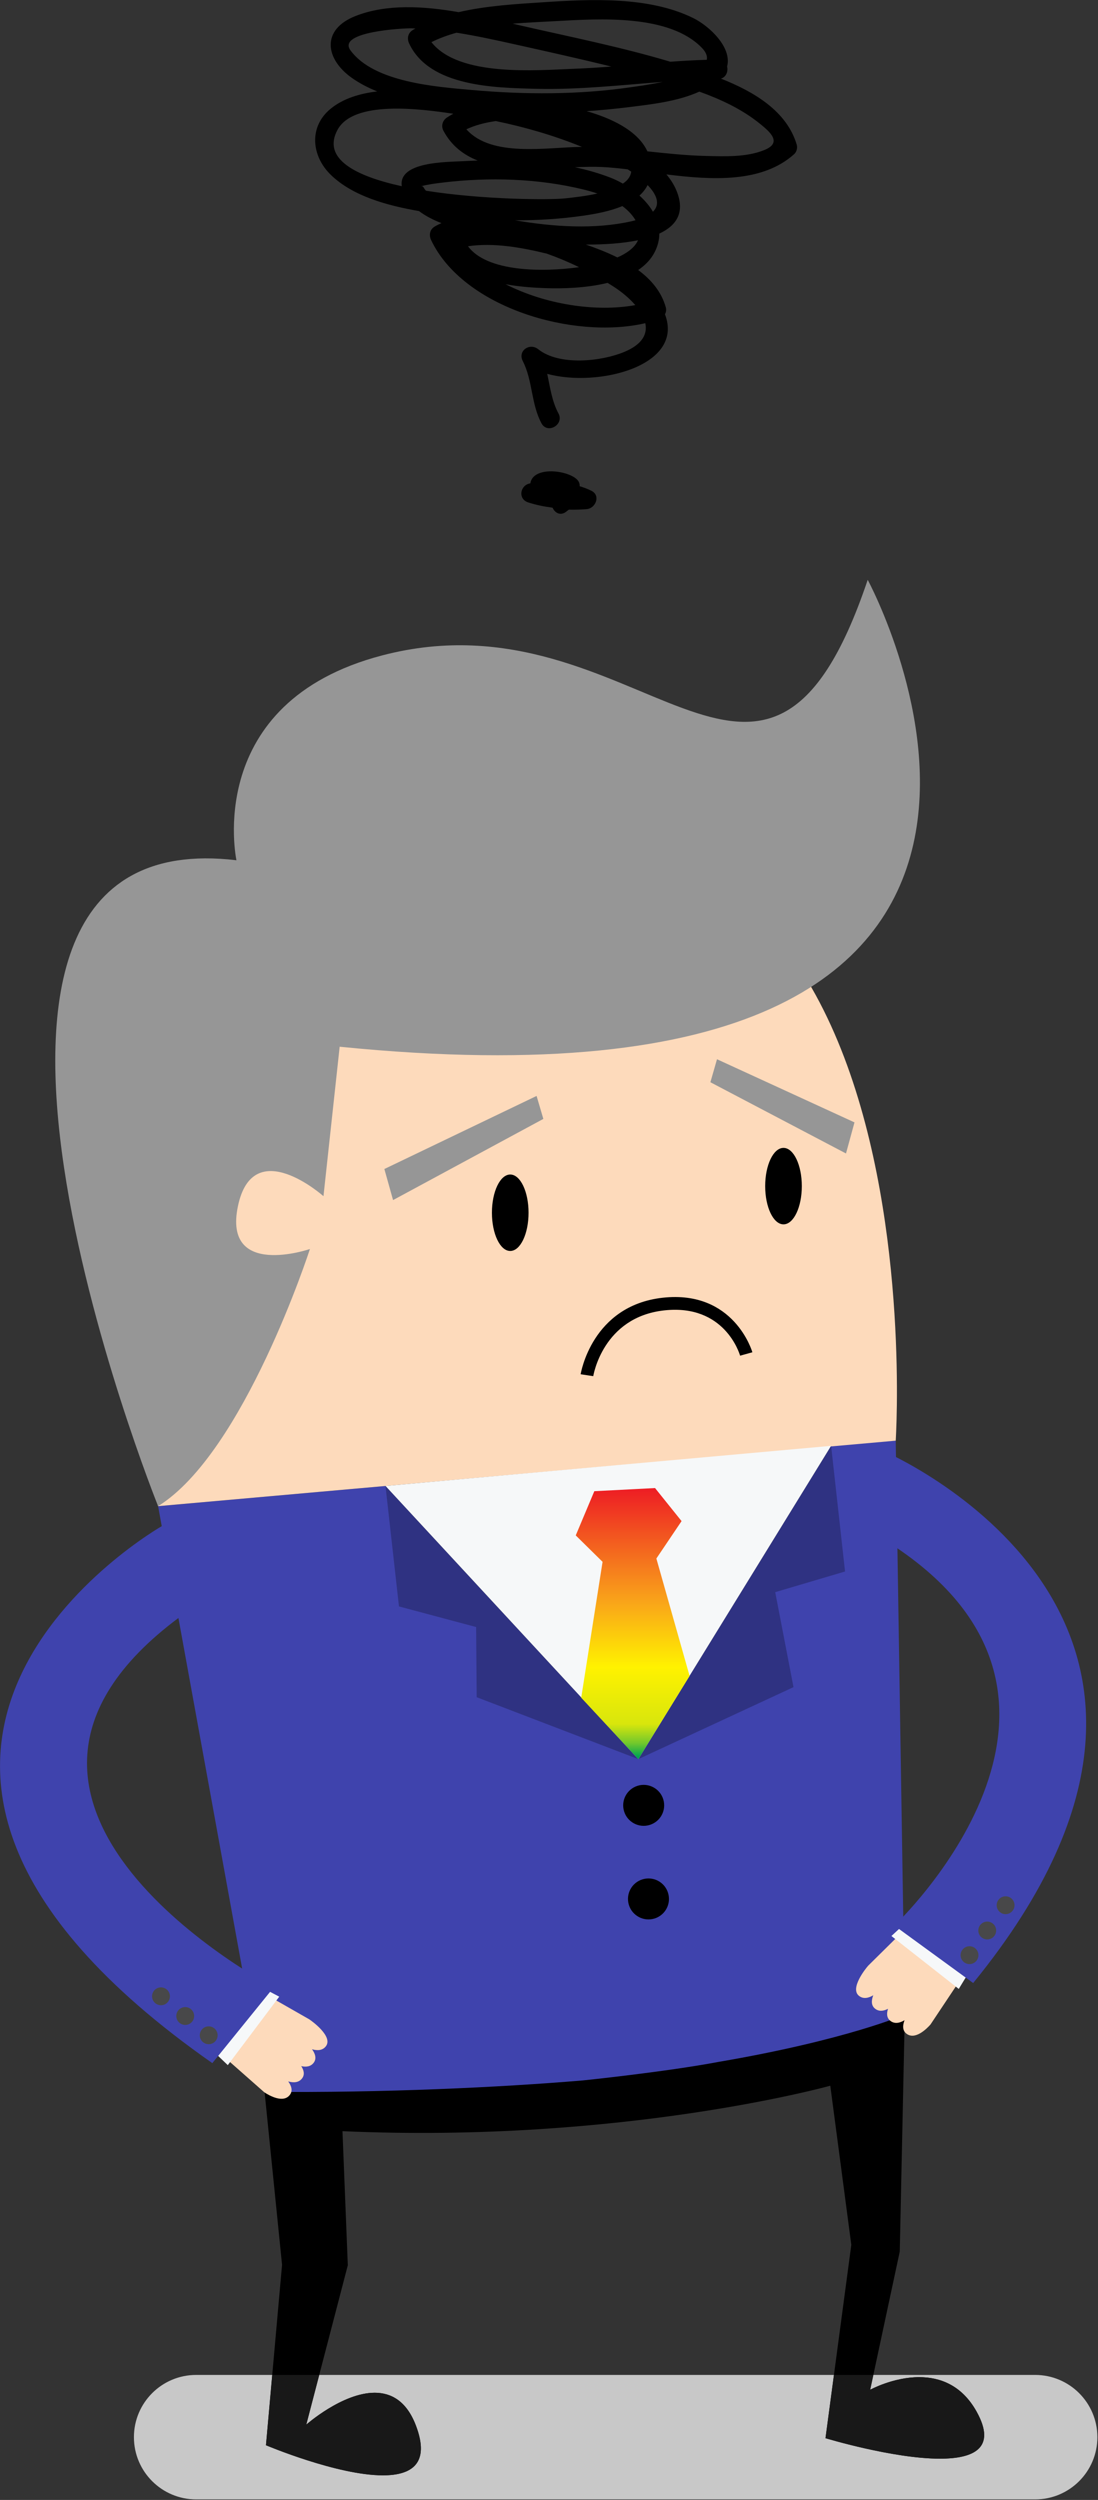 <?xml version="1.0" encoding="UTF-8" standalone="no"?>
<!DOCTYPE svg PUBLIC "-//W3C//DTD SVG 1.1//EN" "http://www.w3.org/Graphics/SVG/1.1/DTD/svg11.dtd">
<svg width="100%" height="100%" viewBox="0 0 1131 2575" version="1.1" xmlns="http://www.w3.org/2000/svg" xmlns:xlink="http://www.w3.org/1999/xlink" xml:space="preserve" style="fill-rule:evenodd;clip-rule:evenodd;stroke-linejoin:round;stroke-miterlimit:1.414;">
    <rect x="0" y="0" width="1131" height="2575" fill="#333333" stroke="none"/>
    <g transform="matrix(4.167,0,0,4.167,-472.88,-1319.32)">
        <path d="M337.142,814.591L335.897,873.162L328.584,907.327C328.584,907.327 346.439,897.495 354.907,912.757C366.835,934.258 317.538,919.297 317.538,919.297L323.92,871.506L318.724,832.169C318.724,832.169 267.425,846.482 198.14,843.407L199.459,876.551L189.192,915.945C189.192,915.945 209.461,898.014 216.322,916.245C225.498,940.63 179.227,921.04 179.227,921.04L183.205,876.439L178.883,833.696C178.883,833.696 237.156,812.202 337.142,814.591Z" style="fill-rule:nonzero;"/>
        <path d="M208.773,683.922L271.273,751.446L318.931,674.003L334.898,672.726L337.142,814.591C337.142,814.591 322.774,820.87 291.131,826.279C277.918,828.774 257.56,830.865 257.56,830.865C236.768,832.608 208.512,833.935 178.883,833.696L152.564,688.912L208.773,683.922Z" style="fill:rgb(63,67,173);fill-rule:nonzero;"/>
        <path d="M334.898,672.726C334.898,672.726 348.518,463.577 192.069,541.984C192.069,541.984 115.095,534.447 152.564,688.912L334.898,672.726Z" style="fill:rgb(253,218,187);fill-rule:nonzero;"/>
        <path d="M327.974,459.939C327.974,459.939 401.535,595.858 197.446,575.347L193.443,612.294C193.443,612.294 176.047,596.791 172.298,614.762C168.55,632.733 190.094,625.349 190.094,625.349C190.094,625.349 173.822,675.739 152.564,688.912C152.564,688.912 84.083,518.784 171.932,529.253C171.932,529.253 163.505,490.241 207.967,478.615C271.41,462.027 302.318,536.131 327.974,459.939Z" style="fill:rgb(150,150,150);fill-rule:nonzero;"/>
        <path d="M318.931,674.003L271.273,751.446L208.773,683.922L318.931,674.003Z" style="fill:rgb(246,248,249);fill-rule:nonzero;"/>
        <path d="M318.931,674.003L322.372,705.063L305.111,710.171L309.632,733.647L271.273,751.446L318.931,674.003Z" style="fill-opacity:0.247;fill-rule:nonzero;"/>
        <path d="M271.273,751.446L231.315,736.138L231.178,718.794L212.104,713.7L208.773,683.922L271.273,751.446Z" style="fill-opacity:0.247;fill-rule:nonzero;"/>
        <path d="M281.961,692.609L275.404,684.438L260.396,685.214L255.803,696.143L262.434,702.677L257.157,736.261L271.273,751.446L283.943,730.877L275.732,701.857L281.961,692.609Z" style="fill:url(#_Linear1);fill-rule:nonzero;"/>
        <path d="M166.409,822.851L177.278,808.532L189.916,815.754C190.757,816.304 195.812,820.031 194.061,822.388C193.225,823.521 191.879,823.524 190.611,823.16C191.358,824.189 191.82,825.415 191.041,826.468C190.281,827.495 189.105,827.593 187.947,827.329C188.565,828.294 188.883,829.382 188.17,830.336C187.333,831.466 185.993,831.472 184.722,831.107C185.471,832.138 185.933,833.36 185.152,834.411C183.518,836.617 179.98,834.566 178.809,833.792L166.409,822.851Z" style="fill:rgb(253,218,187);fill-rule:nonzero;"/>
        <path d="M178.129,807.853L182.508,810.161L169.787,827.084L166.206,823.657L178.129,807.853Z" style="fill:rgb(246,248,249);fill-rule:nonzero;"/>
        <path d="M153.647,693.752C153.647,693.752 55.571,749.303 165.968,826.591L181.138,807.864C181.138,807.864 95.313,762.87 157.757,716.431L153.647,693.752Z" style="fill:rgb(63,67,173);fill-rule:nonzero;"/>
        <path d="M152.201,811.995C153.265,812.589 154.606,812.208 155.198,811.149C155.796,810.081 155.415,808.738 154.353,808.146C153.291,807.547 151.947,807.929 151.352,808.991C150.759,810.055 151.135,811.4 152.201,811.995Z" style="fill:rgb(72,72,73);fill-rule:nonzero;"/>
        <path d="M158.193,816.865C159.257,817.46 160.601,817.08 161.196,816.02C161.788,814.952 161.408,813.61 160.347,813.016C159.287,812.421 157.941,812.802 157.344,813.861C156.75,814.926 157.13,816.271 158.193,816.865Z" style="fill:rgb(72,72,73);fill-rule:nonzero;"/>
        <path d="M163.995,821.628C165.06,822.222 166.401,821.842 166.998,820.779C167.593,819.718 167.213,818.373 166.15,817.78C165.086,817.186 163.742,817.564 163.147,818.627C162.552,819.688 162.931,821.033 163.995,821.628Z" style="fill:rgb(72,72,73);fill-rule:nonzero;"/>
        <path d="M267.752,764.35C268.569,767.027 271.401,768.529 274.076,767.712C276.752,766.896 278.255,764.065 277.439,761.388C276.622,758.714 273.789,757.211 271.118,758.026C268.441,758.846 266.934,761.676 267.752,764.35Z" style="fill-rule:nonzero;"/>
        <path d="M268.939,787.482C269.757,790.157 272.59,791.662 275.262,790.846C277.937,790.028 279.443,787.197 278.622,784.524C277.809,781.848 274.976,780.342 272.302,781.16C269.627,781.975 268.119,784.807 268.939,787.482Z" style="fill-rule:nonzero;"/>
        <path d="M244.138,616.386C244.138,621.605 242.111,625.835 239.61,625.835C237.11,625.835 235.083,621.605 235.083,616.386C235.083,611.167 237.11,606.937 239.61,606.937C242.111,606.937 244.138,611.167 244.138,616.386Z" style="fill-rule:nonzero;"/>
        <path d="M311.686,609.803C311.686,615.022 309.659,619.253 307.158,619.253C304.658,619.253 302.631,615.022 302.631,609.803C302.631,604.585 304.658,600.354 307.158,600.354C309.659,600.354 311.686,604.585 311.686,609.803Z" style="fill-rule:nonzero;"/>
        <g transform="matrix(0.662,-0.75,0.75,0.662,-371.011,376.748)">
            <path d="M247.134,606.937L207.522,592.369L211.853,585.676L250.284,601.929L247.134,606.937Z" style="fill:rgb(150,150,150);fill-rule:nonzero;"/>
        </g>
        <g transform="matrix(0.371,0.928,-0.928,0.371,737.275,83.743)">
            <path d="M298.427,602.268L327.239,577.667L320.88,572.86L293.754,598.64L298.427,602.268Z" style="fill:rgb(150,150,150);fill-rule:nonzero;"/>
        </g>
        <path d="M352.655,803.288L338.469,792.247L328.114,802.477C327.443,803.225 323.517,808.126 325.814,809.954C326.915,810.834 328.215,810.49 329.348,809.812C328.89,810.999 328.758,812.302 329.783,813.12C330.781,813.916 331.942,813.708 332.994,813.156C332.645,814.247 332.618,815.38 333.552,816.119C334.651,816.996 335.948,816.657 337.083,815.977C336.624,817.166 336.492,818.465 337.517,819.281C339.663,820.992 342.555,818.1 343.486,817.05L352.655,803.288Z" style="fill:rgb(253,218,187);fill-rule:nonzero;"/>
        <path d="M337.472,791.81L333.834,795.166L350.48,808.248L353.059,804.015L337.472,791.81Z" style="fill:rgb(246,248,249);fill-rule:nonzero;"/>
        <path d="M331.781,675.25C331.781,675.25 427.944,716.189 354.044,806.789L334.567,792.594C334.567,792.594 393.544,737.042 333.643,698.223L331.781,675.25Z" style="fill:rgb(63,67,173);fill-rule:nonzero;"/>
        <path d="M363.593,789.143C362.718,789.991 361.323,789.968 360.479,789.096C359.627,788.218 359.649,786.822 360.523,785.977C361.396,785.125 362.793,785.149 363.64,786.021C364.488,786.898 364.47,788.294 363.593,789.143Z" style="fill:rgb(72,72,73);fill-rule:nonzero;"/>
        <path d="M359.056,795.391C358.18,796.239 356.784,796.217 355.935,795.346C355.089,794.467 355.111,793.072 355.984,792.225C356.855,791.377 358.254,791.399 359.103,792.269C359.951,793.145 359.929,794.542 359.056,795.391Z" style="fill:rgb(72,72,73);fill-rule:nonzero;"/>
        <path d="M354.674,801.485C353.798,802.334 352.404,802.312 351.553,801.438C350.706,800.565 350.727,799.168 351.601,798.322C352.477,797.474 353.873,797.493 354.721,798.367C355.569,799.24 355.549,800.637 354.674,801.485Z" style="fill:rgb(72,72,73);fill-rule:nonzero;"/>
        <path d="M260.131,656.779L257.017,656.311C257.042,656.142 259.76,639.343 277.299,637.393C294.974,635.434 299.42,650.719 299.463,650.875L296.429,651.718C296.28,651.196 292.593,638.868 277.646,640.524C262.49,642.208 260.153,656.633 260.131,656.779Z" style="fill-rule:nonzero;"/>
        <path d="M302.385,353.715C297.942,355.505 292.666,355.27 287.969,355.163C283.135,355.052 278.325,354.533 273.515,354.022C271.093,348.772 264.316,345.751 258.489,344.094C261.97,343.858 265.44,343.53 268.886,343.099C274.203,342.433 280.952,341.727 286.354,339.259C291.637,341.16 296.788,343.564 301.141,347.041C303.976,349.304 306.9,351.895 302.385,353.715ZM271.555,364.956C272.375,364.206 273.069,363.351 273.562,362.352C275.787,364.654 276.805,367.066 274.886,368.951C274.029,367.487 272.871,366.147 271.555,364.956ZM266.093,380.251C263.528,378.977 260.842,377.948 258.308,377.064C262.822,377.078 267.341,376.793 271.19,376C270.369,377.891 268.305,379.276 266.093,380.251ZM238.458,386.865C241.865,387.496 245.314,387.73 248.23,387.833C252.405,387.98 258.321,387.846 263.669,386.533C264.205,386.865 264.745,387.192 265.273,387.536C267.184,388.784 269.075,390.344 270.526,392.03C260.812,393.81 248.303,391.889 238.458,386.865ZM196.91,348.711C200.888,341.349 217.304,343.499 225.538,344.73C225.005,345.014 224.485,345.318 223.986,345.648C222.854,346.397 222.462,347.753 223.116,348.968C225.087,352.635 228.053,354.906 231.565,356.291C230.355,356.334 229.149,356.387 227.954,356.453C223.876,356.68 211.892,356.535 212.804,362.644C201.39,360.151 193.043,355.87 196.91,348.711ZM229.162,377.481C235.516,376.542 242.396,377.785 248.636,379.303C251.361,380.268 254.031,381.393 256.633,382.657C247.449,383.93 233.826,383.817 229.162,377.481ZM236.046,346.537C243.301,348.036 250.503,350.132 257.358,352.928L257.135,352.924C248.875,352.997 234.966,355.61 228.767,348.567C230.948,347.554 233.419,346.9 236.046,346.537ZM217.493,362.666C219.238,362.198 221.069,361.964 222.85,361.748C234.315,360.352 246.531,360.711 257.756,363.466C258.868,363.739 260.017,364.062 261.157,364.444C258.495,365.06 255.72,365.365 253.241,365.642C249.519,366.056 233.095,366.015 218.78,363.757C218.033,362.967 218.252,362.525 217.493,362.666ZM270.485,370.892L270.573,371.058C270.263,371.142 269.946,371.225 269.604,371.302C260.522,373.355 250.304,372.701 240.778,371.062C246.446,371.091 252.114,370.729 257.709,369.921C260.568,369.508 264.187,368.869 267.33,367.549C268.565,368.476 269.662,369.561 270.485,370.892ZM267.443,361.995C266.406,361.404 265.356,360.896 264.336,360.505C261.508,359.422 258.584,358.587 255.603,357.952C257.945,357.855 260.168,357.796 262.174,357.886C264.193,357.976 266.37,358.196 268.646,358.472C268.939,358.659 269.23,358.85 269.519,359.046C269.372,360.126 268.757,361.15 267.443,361.995ZM200.114,329.056C196.707,324.392 213.367,323.567 215.192,323.61C215.517,323.618 215.843,323.644 216.168,323.656C215.945,323.787 215.712,323.908 215.494,324.046C214.298,324.798 214.047,326.137 214.623,327.366C219.666,338.122 236.005,338.313 246.029,338.56C256.508,338.818 266.902,337.647 277.315,336.852C273.894,337.581 270.722,337.981 269.613,338.145C256.584,340.066 243.098,340.02 230.006,338.848C221.259,338.065 205.893,336.965 200.114,329.056ZM250.978,321.827C261.548,321.241 278.874,320.06 286.979,328.436C288.039,329.531 288.375,330.513 288.194,331.393C285.189,331.483 282.186,331.654 279.183,331.874C267.07,328.244 254.465,325.733 242.157,322.917C241.516,322.77 240.859,322.618 240.2,322.464C243.99,322.158 247.683,322.009 250.978,321.827ZM226.338,324.695C231.227,325.463 236.083,326.53 240.866,327.597C248.754,329.357 256.706,331.118 264.599,333.06C261.509,333.298 258.419,333.501 255.326,333.616C246.169,333.957 226.93,335.69 220.127,327.029C222.051,326.069 224.143,325.307 226.338,324.695ZM310.422,352.349C307.958,344.084 299.922,339.302 291.701,336.049C293.009,335.641 293.513,334.228 293.213,333.045C294.483,328.288 288.745,323.006 284.89,321.099C273.901,315.662 259.463,316.394 247.618,317.177C241.313,317.595 233.774,318.007 226.853,319.616C218.127,318.103 209.062,317.563 201.422,320.547C192.781,323.922 193.895,331.192 200.404,335.827C202.334,337.2 204.471,338.303 206.73,339.211C202.393,339.726 198.281,340.965 195.178,343.523C189.734,348.012 190.501,355.229 195.27,359.845C200.752,365.151 209.245,367.42 217.061,368.788C218.666,370 220.569,370.975 222.612,371.765C222.03,372.016 221.462,372.296 220.917,372.623C219.71,373.347 219.477,374.738 220.047,375.943C227.936,392.629 255.172,400.636 272.995,396.498C273.563,399.14 272.322,401.711 267.825,403.592C262.12,405.976 251.741,407.088 246.529,402.939C244.412,401.254 241.399,403.311 242.718,405.88C245.188,410.694 244.746,416.452 247.339,421.256C248.826,424.011 253.017,421.561 251.53,418.807C249.903,415.792 249.475,412.363 248.75,409.025C261.311,412.456 282.74,407.059 277.854,394.292C278.132,393.784 278.232,393.181 278.052,392.547C276.959,388.682 274.417,385.716 271.239,383.361C272.961,382.188 274.39,380.741 275.319,378.918C276.113,377.359 276.462,375.828 276.461,374.353C280.773,372.353 282.904,369.036 280.688,363.704C280.086,362.255 279.238,360.934 278.214,359.723C289.666,361.151 301.888,361.819 309.798,354.71C310.422,354.149 310.658,353.14 310.422,352.349Z" style="fill-rule:nonzero;"/>
        <path d="M259.707,437.943C258.759,437.462 257.773,437.099 256.769,436.796C256.816,436.198 256.603,435.572 256.004,435.033C253.463,432.747 245.231,431.864 244.585,436.086C242.04,436.473 241.41,439.963 244.081,440.815C245.986,441.422 247.934,441.825 249.903,442.079L250.089,442.122C250.618,443.357 251.966,444.167 253.356,443.159C253.586,442.992 253.836,442.774 254.095,442.589C255.729,442.638 257.285,442.555 258.482,442.465C260.709,442.299 262.023,439.119 259.707,437.943Z" style="fill-rule:nonzero;"/>
        <path d="M369.365,934.428L161.971,934.428C153.475,934.428 146.588,927.54 146.588,919.044C146.588,910.549 153.475,903.661 161.971,903.661L180.777,903.661L179.227,921.04C179.227,921.04 196.806,928.483 208.145,928.483C215.202,928.483 219.842,925.599 216.322,916.245C214.01,910.1 210.175,908.064 206.105,908.064C198.101,908.064 189.192,915.945 189.192,915.945L192.393,903.661L319.626,903.661L317.538,919.297C317.538,919.297 334.23,924.363 345.838,924.362C354.178,924.362 359.894,921.747 354.907,912.757C351.207,906.088 345.714,904.211 340.702,904.211C334.245,904.211 328.584,907.327 328.584,907.327L329.369,903.661L369.365,903.661C377.86,903.661 384.747,910.549 384.747,919.044C384.747,927.54 377.86,934.428 369.365,934.428Z" style="fill:rgb(200,200,200);fill-rule:nonzero;"/>
        <path d="M208.145,928.483C196.806,928.483 179.227,921.04 179.227,921.04L180.777,903.661L192.393,903.661L189.192,915.945C189.192,915.945 198.101,908.064 206.105,908.064C210.175,908.064 214.01,910.1 216.322,916.245C219.842,925.599 215.202,928.483 208.145,928.483ZM345.838,924.362C334.23,924.363 317.538,919.297 317.538,919.297L319.626,903.661L329.369,903.661L328.584,907.327C328.584,907.327 334.245,904.211 340.702,904.211C345.714,904.211 351.207,906.088 354.907,912.757C359.894,921.747 354.178,924.362 345.838,924.362Z" style="fill:rgb(24,24,24);fill-rule:nonzero;"/>
    </g>
    <defs>
        <linearGradient id="_Linear1" x1="0" y1="0" x2="1" y2="0" gradientUnits="userSpaceOnUse" gradientTransform="matrix(4.10306e-15,67.008,-67.008,4.10306e-15,277.369,684.438)"><stop offset="0%" style="stop-color:rgb(237,28,36);stop-opacity:1"/><stop offset="41%" style="stop-color:rgb(249,161,26);stop-opacity:1"/><stop offset="66%" style="stop-color:rgb(255,242,0);stop-opacity:1"/><stop offset="87%" style="stop-color:rgb(216,230,12);stop-opacity:1"/><stop offset="94%" style="stop-color:rgb(115,200,44);stop-opacity:1"/><stop offset="99%" style="stop-color:rgb(0,166,80);stop-opacity:1"/><stop offset="100%" style="stop-color:rgb(0,166,80);stop-opacity:1"/></linearGradient>
    </defs>
</svg>
